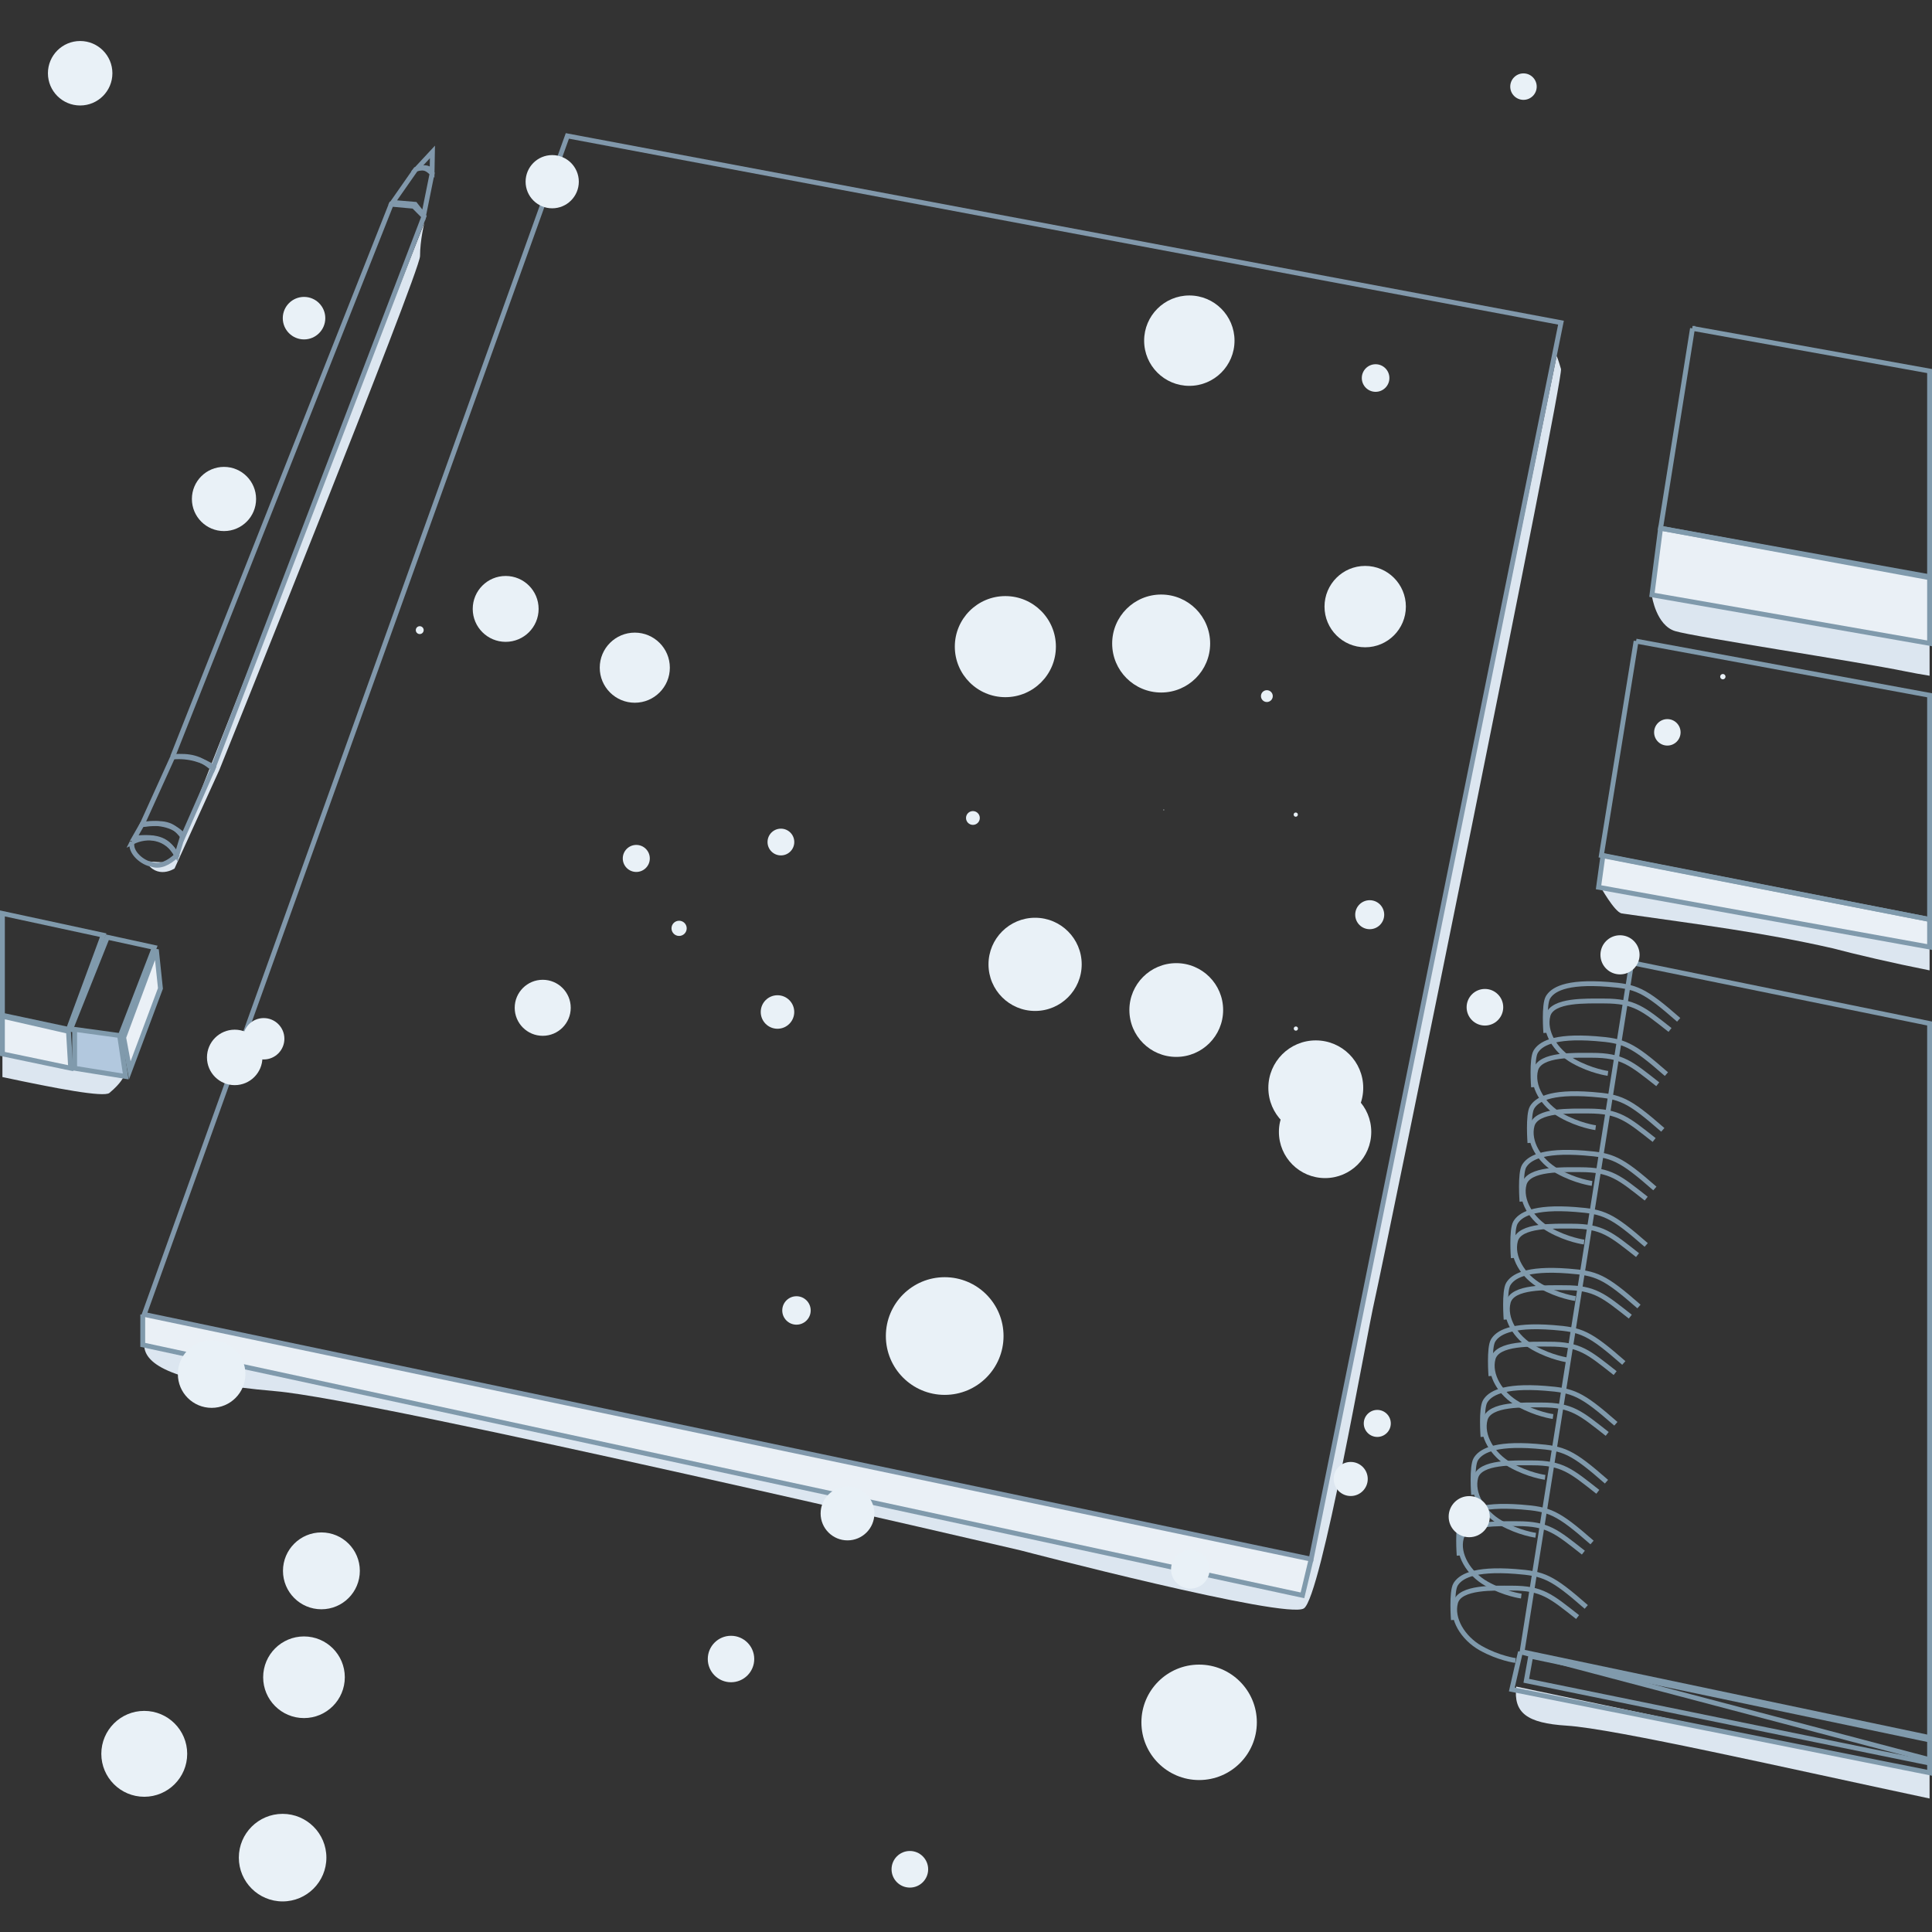 <?xml version="1.0" encoding="UTF-8" standalone="no"?>
<!-- Created with Inkscape (http://www.inkscape.org/) -->

<svg
   xmlns:dc="http://purl.org/dc/elements/1.1/"
   xmlns:cc="http://creativecommons.org/ns#"
   xmlns:rdf="http://www.w3.org/1999/02/22-rdf-syntax-ns#"
   xmlns:svg="http://www.w3.org/2000/svg"
   xmlns="http://www.w3.org/2000/svg"
   xmlns:sodipodi="http://sodipodi.sourceforge.net/DTD/sodipodi-0.dtd"
   xmlns:inkscape="http://www.inkscape.org/namespaces/inkscape"
   inkscape:version="0.48.5 r10040"
   version="1.1"
   id="svg3211"
   height="300"
   width="300"
   sodipodi:docname="cv_illustration.svg">
  <rect width="100%" height="100%" fill="#333333" stroke="none"/>
  <sodipodi:namedview
     id="base"
     pagecolor="#ffffff"
     bordercolor="#666666"
     borderopacity="1.0"
     inkscape:pageopacity="0.0"
     inkscape:pageshadow="2"
     inkscape:zoom="1.185"
     inkscape:cx="150"
     inkscape:cy="150"
     inkscape:document-units="px"
     inkscape:current-layer="layer1"
     showgrid="false"
     inkscape:window-width="1320"
     inkscape:window-height="917"
     inkscape:window-x="20"
     inkscape:window-y="21"
     inkscape:window-maximized="0" />
  <defs
     id="defs3213" />
  <g
     transform="translate(0,-752.362)"
     id="layer1"
     inkscape:groupmode="layer"
     inkscape:label="Layer 1">
    <path
       style="fill:#dce6f0;fill-opacity:1;stroke:none"
       d="m 22.615,886.101 c 1.794,2.923 4.485,1.124 4.485,1.124 l 6.952,-15.288 c 0,0 31.172,-77.339 31.172,-79.812 0,-2.473 0.673,-5.171 0.673,-5.171 l -38.573,98.023 -1.121,1.349 z"
       id="path8587"
       inkscape:connector-curvature="0" />
    <path
       style="fill:#dce6f0;fill-opacity:1;stroke:none"
       d="m 22.391,961.192 c 0,3.148 4.709,5.845 20.408,7.194 15.698,1.349 115.718,24.73 115.718,24.73 0,0 41.264,10.792 43.955,8.993 2.691,-1.799 9.643,-42.042 10.989,-47.887 1.346,-5.845 29.378,-142.987 28.929,-144.561 -0.449,-1.574 -0.673,-2.023 -0.673,-2.023 l -38.124,186.603 -1.57,5.845 z"
       id="path8585"
       inkscape:connector-curvature="0"
       sodipodi:nodetypes="cscssscccc" />
    <path
       inkscape:connector-curvature="0"
       style="fill:#dce6f0;fill-opacity:1;stroke:none"
       d="m 0.376,915.979 0,3.625 c 8.344,1.784 15.758,3.185 16.615,2.469 1.903,-1.59 2.213,-2.562 2.213,-2.562 L 0.376,915.979 z"
       id="path8571" />
    <path
       inkscape:connector-curvature="0"
       style="fill:#dce6f0;fill-opacity:1;stroke:none"
       d="m 235.442,1014.26 c -0.449,4.047 1.584,5.667 7.855,6.062 7.354,0.464 33.958,6.556 56.327,11.312 l 0,-3.906 -64.183,-13.469 z"
       id="path8559" />
    <path
       inkscape:connector-curvature="0"
       style="fill:#dce6f0;fill-opacity:1;stroke:none"
       d="m 256.514,844.948 c 0,0 0.669,4.507 3.585,5.406 2.915,0.899 28.254,4.707 35.879,6.281 1.085,0.224 2.337,0.446 3.647,0.656 l 0,-4.969 -43.11,-7.375 z"
       id="path8545" />
    <path
       inkscape:connector-curvature="0"
       style="fill:#dce6f0;fill-opacity:1;stroke:none"
       d="m 248.44,889.917 c 0,0 2.245,4.056 3.367,4.281 11.986,1.706 22.062,2.97 32.73,5.406 3.594,0.948 9.371,2.301 15.087,3.438 l 0,-3.656 -51.184,-9.469 z"
       id="path8551" />
    <path
       style="fill:#eaf0f6;fill-opacity:1;stroke:#809aac;stroke-width:0.753px;stroke-linecap:butt;stroke-linejoin:miter;stroke-opacity:1"
       d="m 22.166,956.471 0,4.721 180.08,38.894 1.346,-5.621"
       id="path8539"
       inkscape:connector-curvature="0" />
    <path
       style="fill:none;stroke:#8198ab;stroke-width:0.753px;stroke-linecap:butt;stroke-linejoin:miter;stroke-opacity:1"
       d="M 22.391,956.471 88.099,773.465 242.389,802.467 203.592,994.466 z"
       id="path8537"
       inkscape:connector-curvature="0" />
    <path
       inkscape:connector-curvature="0"
       style="fill:#eaf0f6;fill-opacity:1;stroke:#809aac;stroke-width:0.753px;stroke-linecap:butt;stroke-linejoin:miter;stroke-opacity:1"
       d="m 257.854,834.385 -1.34,10.344 43.11,7.531 0,-10.344 -41.77,-7.531 z"
       id="path8543" />
    <path
       inkscape:connector-curvature="0"
       style="fill:none;stroke:#809aac;stroke-width:0.753px;stroke-linecap:butt;stroke-linejoin:miter;stroke-opacity:1"
       d="m 262.81,803.354 -4.956,31.031 41.77,7.688 0,-32.094 -36.814,-6.625 z"
       id="path8541" />
    <path
       inkscape:connector-curvature="0"
       style="fill:#eaf0f6;fill-opacity:1;stroke:#809aac;stroke-width:0.753px;stroke-linecap:butt;stroke-linejoin:miter;stroke-opacity:1"
       d="m 248.908,885.198 -0.686,4.938 51.402,9.281 0,-4.281 -50.716,-9.938 z"
       id="path8549" />
    <path
       inkscape:connector-curvature="0"
       style="fill:none;stroke:#809aac;stroke-width:0.753px;stroke-linecap:butt;stroke-linejoin:miter;stroke-opacity:1"
       d="m 254.051,851.917 -5.393,33.281 50.966,9.938 0,-34.812 -45.573,-8.406 z"
       id="path8547" />
    <path
       inkscape:connector-curvature="0"
       style="fill:none;stroke:#809aac;stroke-width:0.753px;stroke-linecap:butt;stroke-linejoin:miter;stroke-opacity:1"
       d="m 253.365,901.854 -17.02,107 63.279,13.312 0,-110.875 -46.259,-9.438 z"
       id="path8553" />
    <path
       inkscape:connector-curvature="0"
       style="fill:none;stroke:#809aac;stroke-width:0.753px;stroke-linecap:butt;stroke-linejoin:miter;stroke-opacity:1"
       d="m 236.096,1008.854 -1.34,5.844 64.868,12.938 0,-2.031 -63.528,-16.75 z"
       id="path8555" />
    <path
       inkscape:connector-curvature="0"
       style="fill:none;stroke:#809aac;stroke-width:0.753px;stroke-linecap:butt;stroke-linejoin:miter;stroke-opacity:1"
       d="m 237.686,1009.542 -0.686,3.812 62.624,12.781 0,-3.594 -61.938,-13 z"
       id="path8557" />
    <path
       inkscape:connector-curvature="0"
       style="fill:#eaf0f6;fill-opacity:1;stroke:#809aac;stroke-width:0.753px;stroke-linecap:butt;stroke-linejoin:miter;stroke-opacity:1"
       d="m 0.376,910.167 0,5.844 10.598,2.219 -0.343,-5.719 -10.255,-2.344 z"
       id="path8563" />
    <path
       inkscape:connector-curvature="0"
       style="fill:none;stroke:#809aac;stroke-width:0.753px;stroke-linecap:butt;stroke-linejoin:miter;stroke-opacity:1"
       d="m 0.376,894.198 0,15.812 10.255,2.188 5.393,-14.625 -15.648,-3.375 z"
       id="path8561" />
    <path
       style="fill:none;stroke:#809aac;stroke-width:0.753px;stroke-linecap:butt;stroke-linejoin:miter;stroke-opacity:1"
       d="m 16.667,897.895 7.294,1.59 -5.392,13.99 -7.612,-1.272 z"
       id="path8565"
       inkscape:connector-curvature="0" />
    <path
       style="fill:#b2c8de;fill-opacity:1;stroke:#809aac;stroke-width:0.753px;stroke-linecap:butt;stroke-linejoin:miter;stroke-opacity:1"
       d="m 18.57,913.157 0.951,6.359 -7.929,-1.272 0,-6.041 z"
       id="path8567"
       inkscape:connector-curvature="0" />
    <path
       style="fill:#eaf0f6;fill-opacity:1;stroke:#809aac;stroke-width:0.753px;stroke-linecap:butt;stroke-linejoin:miter;stroke-opacity:1"
       d="m 19.205,913.475 5.074,-13.672 0.634,6.041 -4.757,12.718 z"
       id="path8569"
       inkscape:connector-curvature="0" />
    <path
       style="fill:none;stroke:#8198ab;stroke-width:0.753px;stroke-linecap:butt;stroke-linejoin:miter;stroke-opacity:1"
       d="m 26.816,869.842 33.935,-85.772 3.489,0.318 1.586,1.59 -32.779,85.733 c -2.002,-1.747 -3.556,-2.033 -6.231,-1.869 z"
       id="path8573"
       inkscape:connector-curvature="0"
       sodipodi:nodetypes="cccccc" />
    <path
       style="fill:none;stroke:#8198ab;stroke-width:0.753px;stroke-linecap:butt;stroke-linejoin:miter;stroke-opacity:1"
       d="m 60.976,783.791 3.582,-5.126 c 1.182,-0.463 1.804,-0.138 2.537,0.636 l -1.307,6.471 -1.325,-1.686 z"
       id="path8575"
       inkscape:connector-curvature="0"
       sodipodi:nodetypes="cccccc" />
    <path
       style="fill:none;stroke:#8198ab;stroke-width:0.753px;stroke-linecap:butt;stroke-linejoin:miter;stroke-opacity:1"
       d="m 64.801,778.479 2.348,-2.524 -0.054,3.028 c -0.54,-0.618 -0.968,-0.673 -2.294,-0.504 z"
       id="path8577"
       inkscape:connector-curvature="0"
       sodipodi:nodetypes="cccc" />
    <path
       style="fill:none;stroke:#8198ab;stroke-width:0.753px;stroke-linecap:butt;stroke-linejoin:miter;stroke-opacity:1"
       d="m 26.816,869.916 -4.757,10.492 c 3.348,-0.376 4.677,-0.302 6.343,1.908 l 4.757,-10.81 c -1.554,-1.092 -3.892,-1.847 -6.343,-1.59 z"
       id="path8579"
       inkscape:connector-curvature="0"
       sodipodi:nodetypes="ccccc" />
    <path
       style="fill:none;stroke:#8198ab;stroke-width:0.753px;stroke-linecap:butt;stroke-linejoin:miter;stroke-opacity:1"
       d="m 22.04,880.408 -1.195,2.094 c 3.772,-0.345 5.189,0.21 6.606,2.675 l 0.951,-3.16 c -1.448,-1.66 -4.242,-2.084 -6.362,-1.609 z"
       id="path8581"
       inkscape:connector-curvature="0"
       sodipodi:nodetypes="ccccc" />
    <path
       style="fill:none;stroke:#8198ab;stroke-width:0.753px;stroke-linecap:butt;stroke-linejoin:miter;stroke-opacity:1"
       d="m 20.508,883.138 c -0.375,1.628 1.717,3.257 3.024,3.424 1.269,0.475 2.649,-0.173 3.918,-1.384 -1.488,-2.833 -4.548,-3.273 -6.942,-2.039 z"
       id="path8583"
       inkscape:connector-curvature="0"
       sodipodi:nodetypes="cccc" />
    <path
       style="fill:none;stroke:#809aac;stroke-width:0.753px;stroke-linecap:butt;stroke-linejoin:miter;stroke-opacity:1"
       d="m 244.968,1003.459 c -4.149,-3.26 -5.494,-4.496 -10.204,-4.496 -2.803,0 -8.073,-0.225 -8.746,2.248 -0.673,2.473 1.121,5.508 3.925,7.082 2.803,1.574 5.382,1.911 5.382,1.911"
       id="path8589"
       inkscape:connector-curvature="0"
       sodipodi:nodetypes="csssc" />
    <path
       style="fill:none;stroke:#809aac;stroke-width:0.753px;stroke-linecap:butt;stroke-linejoin:miter;stroke-opacity:1"
       d="m 246.314,1001.885 c -5.382,-4.721 -6.616,-5.171 -10.989,-5.508 -6.708,-0.517 -8.634,0.899 -9.307,2.023 -0.673,1.124 -0.336,5.508 -0.336,5.508"
       id="path8591"
       inkscape:connector-curvature="0"
       sodipodi:nodetypes="cssc" />
    <path
       sodipodi:nodetypes="csssc"
       inkscape:connector-curvature="0"
       id="path8593"
       d="m 245.865,993.454 c -4.149,-3.26 -5.494,-4.496 -10.204,-4.496 -2.803,0 -8.073,-0.225 -8.746,2.248 -0.673,2.473 1.121,5.508 3.925,7.082 2.803,1.574 5.382,1.911 5.382,1.911"
       style="fill:none;stroke:#809aac;stroke-width:0.753px;stroke-linecap:butt;stroke-linejoin:miter;stroke-opacity:1" />
    <path
       sodipodi:nodetypes="cssc"
       inkscape:connector-curvature="0"
       id="path8595"
       d="m 247.211,991.88 c -5.382,-4.721 -6.616,-5.171 -10.989,-5.508 -6.708,-0.517 -8.634,0.899 -9.307,2.023 -0.673,1.124 -0.336,5.508 -0.336,5.508"
       style="fill:none;stroke:#809aac;stroke-width:0.753px;stroke-linecap:butt;stroke-linejoin:miter;stroke-opacity:1" />
    <path
       style="fill:none;stroke:#809aac;stroke-width:0.753px;stroke-linecap:butt;stroke-linejoin:miter;stroke-opacity:1"
       d="m 248.108,984.012 c -4.149,-3.26 -5.494,-4.496 -10.204,-4.496 -2.803,0 -8.073,-0.225 -8.746,2.248 -0.673,2.473 1.121,5.508 3.925,7.082 2.803,1.574 5.382,1.911 5.382,1.911"
       id="path8597"
       inkscape:connector-curvature="0"
       sodipodi:nodetypes="csssc" />
    <path
       style="fill:none;stroke:#809aac;stroke-width:0.753px;stroke-linecap:butt;stroke-linejoin:miter;stroke-opacity:1"
       d="m 249.453,982.438 c -5.382,-4.721 -6.616,-5.171 -10.989,-5.508 -6.708,-0.517 -8.634,0.899 -9.307,2.023 -0.673,1.124 -0.336,5.508 -0.336,5.508"
       id="path8599"
       inkscape:connector-curvature="0"
       sodipodi:nodetypes="cssc" />
    <path
       sodipodi:nodetypes="csssc"
       inkscape:connector-curvature="0"
       id="path8601"
       d="m 249.565,975.019 c -4.149,-3.26 -5.494,-4.496 -10.204,-4.496 -2.803,0 -8.073,-0.225 -8.746,2.248 -0.673,2.473 1.121,5.508 3.925,7.082 2.803,1.574 5.382,1.911 5.382,1.911"
       style="fill:none;stroke:#809aac;stroke-width:0.753px;stroke-linecap:butt;stroke-linejoin:miter;stroke-opacity:1" />
    <path
       sodipodi:nodetypes="cssc"
       inkscape:connector-curvature="0"
       id="path8603"
       d="m 250.911,973.445 c -5.382,-4.721 -6.616,-5.171 -10.989,-5.508 -6.708,-0.517 -8.634,0.899 -9.307,2.023 -0.673,1.124 -0.336,5.508 -0.336,5.508"
       style="fill:none;stroke:#809aac;stroke-width:0.753px;stroke-linecap:butt;stroke-linejoin:miter;stroke-opacity:1" />
    <path
       style="fill:none;stroke:#809aac;stroke-width:0.753px;stroke-linecap:butt;stroke-linejoin:miter;stroke-opacity:1"
       d="m 250.799,965.576 c -4.149,-3.26 -5.494,-4.496 -10.204,-4.496 -2.803,0 -8.073,-0.225 -8.746,2.248 -0.673,2.473 1.121,5.508 3.925,7.082 2.803,1.574 5.382,1.911 5.382,1.911"
       id="path8605"
       inkscape:connector-curvature="0"
       sodipodi:nodetypes="csssc" />
    <path
       style="fill:none;stroke:#809aac;stroke-width:0.753px;stroke-linecap:butt;stroke-linejoin:miter;stroke-opacity:1"
       d="m 252.144,964.002 c -5.382,-4.721 -6.616,-5.171 -10.989,-5.508 -6.708,-0.517 -8.634,0.899 -9.307,2.023 -0.673,1.124 -0.336,5.508 -0.336,5.508"
       id="path8607"
       inkscape:connector-curvature="0"
       sodipodi:nodetypes="cssc" />
    <path
       sodipodi:nodetypes="csssc"
       inkscape:connector-curvature="0"
       id="path8609"
       d="m 253.153,956.808 c -4.149,-3.26 -5.494,-4.496 -10.204,-4.496 -2.803,0 -8.073,-0.225 -8.746,2.248 -0.673,2.473 1.121,5.508 3.925,7.082 2.803,1.574 5.382,1.911 5.382,1.911"
       style="fill:none;stroke:#809aac;stroke-width:0.753px;stroke-linecap:butt;stroke-linejoin:miter;stroke-opacity:1" />
    <path
       sodipodi:nodetypes="cssc"
       inkscape:connector-curvature="0"
       id="path8611"
       d="m 254.499,955.234 c -5.382,-4.721 -6.616,-5.171 -10.989,-5.508 -6.708,-0.517 -8.634,0.899 -9.307,2.023 -0.673,1.124 -0.336,5.508 -0.336,5.508"
       style="fill:none;stroke:#809aac;stroke-width:0.753px;stroke-linecap:butt;stroke-linejoin:miter;stroke-opacity:1" />
    <path
       style="fill:none;stroke:#809aac;stroke-width:0.753px;stroke-linecap:butt;stroke-linejoin:miter;stroke-opacity:1"
       d="m 254.275,947.253 c -4.149,-3.26 -5.494,-4.496 -10.204,-4.496 -2.803,0 -8.073,-0.225 -8.746,2.248 -0.673,2.473 1.121,5.508 3.925,7.082 2.803,1.574 5.382,1.911 5.382,1.911"
       id="path8613"
       inkscape:connector-curvature="0"
       sodipodi:nodetypes="csssc" />
    <path
       style="fill:none;stroke:#809aac;stroke-width:0.753px;stroke-linecap:butt;stroke-linejoin:miter;stroke-opacity:1"
       d="m 255.62,945.679 c -5.382,-4.721 -6.616,-5.171 -10.989,-5.508 -6.708,-0.517 -8.634,0.899 -9.307,2.023 -0.673,1.124 -0.336,5.508 -0.336,5.508"
       id="path8615"
       inkscape:connector-curvature="0"
       sodipodi:nodetypes="cssc" />
    <path
       sodipodi:nodetypes="csssc"
       inkscape:connector-curvature="0"
       id="path8617"
       d="m 255.62,938.485 c -4.149,-3.26 -5.494,-4.496 -10.204,-4.496 -2.803,0 -8.073,-0.225 -8.746,2.248 -0.673,2.473 1.121,5.508 3.925,7.082 2.803,1.574 5.382,1.911 5.382,1.911"
       style="fill:none;stroke:#8199ab;stroke-width:0.753px;stroke-linecap:butt;stroke-linejoin:miter;stroke-opacity:1" />
    <path
       sodipodi:nodetypes="cssc"
       inkscape:connector-curvature="0"
       id="path8619"
       d="m 256.966,936.911 c -5.382,-4.721 -6.616,-5.171 -10.989,-5.508 -6.708,-0.517 -8.634,0.899 -9.307,2.023 -0.673,1.124 -0.336,5.508 -0.336,5.508"
       style="fill:none;stroke:#8199ab;stroke-width:0.753px;stroke-linecap:butt;stroke-linejoin:miter;stroke-opacity:1" />
    <path
       style="fill:none;stroke:#8199ab;stroke-width:0.753px;stroke-linecap:butt;stroke-linejoin:miter;stroke-opacity:1"
       d="m 256.854,929.38 c -4.149,-3.26 -5.494,-4.496 -10.204,-4.496 -2.803,0 -8.073,-0.225 -8.746,2.248 -0.673,2.473 1.121,5.508 3.925,7.082 2.803,1.574 5.382,1.911 5.382,1.911"
       id="path8621"
       inkscape:connector-curvature="0"
       sodipodi:nodetypes="csssc" />
    <path
       style="fill:none;stroke:#8199ab;stroke-width:0.753px;stroke-linecap:butt;stroke-linejoin:miter;stroke-opacity:1"
       d="m 258.199,927.806 c -5.382,-4.721 -6.616,-5.171 -10.989,-5.508 -6.708,-0.517 -8.634,0.899 -9.307,2.023 -0.673,1.124 -0.336,5.508 -0.336,5.508"
       id="path8623"
       inkscape:connector-curvature="0"
       sodipodi:nodetypes="cssc" />
    <path
       sodipodi:nodetypes="csssc"
       inkscape:connector-curvature="0"
       id="path8625"
       d="m 257.414,920.724 c -4.149,-3.26 -5.494,-4.496 -10.204,-4.496 -2.803,0 -8.073,-0.225 -8.746,2.248 -0.673,2.473 1.121,5.508 3.925,7.082 2.803,1.574 5.382,1.911 5.382,1.911"
       style="fill:none;stroke:#8199ab;stroke-width:0.753px;stroke-linecap:butt;stroke-linejoin:miter;stroke-opacity:1" />
    <path
       sodipodi:nodetypes="cssc"
       inkscape:connector-curvature="0"
       id="path8627"
       d="m 258.76,919.15 c -5.382,-4.721 -6.616,-5.171 -10.989,-5.508 -6.708,-0.517 -8.634,0.899 -9.307,2.023 -0.673,1.124 -0.336,5.508 -0.336,5.508"
       style="fill:none;stroke:#8199ab;stroke-width:0.753px;stroke-linecap:butt;stroke-linejoin:miter;stroke-opacity:1" />
    <path
       style="fill:none;stroke:#8199ab;stroke-width:0.753px;stroke-linecap:butt;stroke-linejoin:miter;stroke-opacity:1"
       d="m 259.321,912.293 c -4.149,-3.26 -5.494,-4.496 -10.204,-4.496 -2.803,0 -8.073,-0.225 -8.746,2.248 -0.673,2.473 1.121,5.508 3.925,7.082 2.803,1.574 5.382,1.911 5.382,1.911"
       id="path8629"
       inkscape:connector-curvature="0"
       sodipodi:nodetypes="csssc" />
    <path
       style="fill:none;stroke:#8199ab;stroke-width:0.753px;stroke-linecap:butt;stroke-linejoin:miter;stroke-opacity:1"
       d="m 260.666,910.72 c -5.382,-4.721 -6.616,-5.171 -10.989,-5.508 -6.708,-0.517 -8.634,0.899 -9.307,2.023 -0.673,1.124 -0.336,5.508 -0.336,5.508"
       id="path8631"
       inkscape:connector-curvature="0"
       sodipodi:nodetypes="cssc" />
    <path
       inkscape:tile-y0="78.604645"
       inkscape:tile-x0="43.72093"
       inkscape:tile-h="11.162793"
       inkscape:tile-w="11.162793"
       inkscape:tile-cy="84.186041"
       inkscape:tile-cx="49.302326"
       transform="matrix(0.229,0,0,0.229,1.157,744.457)"
       d="m 71.163,84.186 c 0,12.073 -9.787,21.86 -21.86,21.86 -12.073,0 -21.86,-9.787 -21.86,-21.86 0,-12.073 9.787,-21.86 21.86,-21.86 12.073,0 21.86,9.787 21.86,21.86 z"
       sodipodi:ry="21.860466"
       sodipodi:rx="21.860466"
       sodipodi:cy="84.186043"
       sodipodi:cx="49.302326"
       id="path3221"
       style="fill:#e9f1f7;fill-opacity:1;stroke:none"
       sodipodi:type="arc" />
    <path
       sodipodi:type="arc"
       style="fill:#e9f1f7;fill-opacity:1;stroke:none"
       id="use7783"
       sodipodi:cx="49.302326"
       sodipodi:cy="84.186043"
       sodipodi:rx="21.860466"
       sodipodi:ry="21.860466"
       d="m 71.163,84.186 c 0,12.073 -9.787,21.86 -21.86,21.86 -12.073,0 -21.86,-9.787 -21.86,-21.86 0,-12.073 9.787,-21.86 21.86,-21.86 12.073,0 21.86,9.787 21.86,21.86 z"
       transform="matrix(0.418,0,0,0.418,126.084,924.632)"
       inkscape:tile-x0="43.72093"
       inkscape:tile-y0="78.604645" />
    <path
       sodipodi:type="arc"
       style="fill:#e9f1f7;fill-opacity:1;stroke:none"
       id="use7785"
       sodipodi:cx="49.302326"
       sodipodi:cy="84.186043"
       sodipodi:rx="21.860466"
       sodipodi:ry="21.860466"
       d="m 71.163,84.186 c 0,12.073 -9.787,21.86 -21.86,21.86 -12.073,0 -21.86,-9.787 -21.86,-21.86 0,-12.073 9.787,-21.86 21.86,-21.86 12.073,0 21.86,9.787 21.86,21.86 z"
       transform="matrix(0.191,0,0,0.191,122.183,971.296)"
       inkscape:tile-x0="43.72093"
       inkscape:tile-y0="78.604645" />
    <path
       sodipodi:type="arc"
       style="fill:#e9f1f7;fill-opacity:1;stroke:none"
       id="use7787"
       sodipodi:cx="49.302326"
       sodipodi:cy="84.186043"
       sodipodi:rx="21.860466"
       sodipodi:ry="21.860466"
       d="m 71.163,84.186 c 0,12.073 -9.787,21.86 -21.86,21.86 -12.073,0 -21.86,-9.787 -21.86,-21.86 0,-12.073 9.787,-21.86 21.86,-21.86 12.073,0 21.86,9.787 21.86,21.86 z"
       transform="matrix(0.096,0,0,0.096,94.07,877.578)"
       inkscape:tile-x0="43.72093"
       inkscape:tile-y0="78.604645" />
    <path
       sodipodi:type="arc"
       style="fill:#e9f1f7;fill-opacity:1;stroke:none"
       id="use7789"
       sodipodi:cx="49.302326"
       sodipodi:cy="84.186043"
       sodipodi:rx="21.860466"
       sodipodi:ry="21.860466"
       d="m 71.163,84.186 c 0,12.073 -9.787,21.86 -21.86,21.86 -12.073,0 -21.86,-9.787 -21.86,-21.86 0,-12.073 9.787,-21.86 21.86,-21.86 12.073,0 21.86,9.787 21.86,21.86 z"
       transform="matrix(0.095,0,0,0.095,116.575,875.115)"
       inkscape:tile-x0="43.72093"
       inkscape:tile-y0="78.604645" />
    <path
       sodipodi:type="arc"
       style="fill:#e9f1f7;fill-opacity:1;stroke:none"
       id="use7793"
       sodipodi:cx="49.302326"
       sodipodi:cy="84.186043"
       sodipodi:rx="21.860466"
       sodipodi:ry="21.860466"
       d="m 71.163,84.186 c 0,12.073 -9.787,21.86 -21.86,21.86 -12.073,0 -21.86,-9.787 -21.86,-21.86 0,-12.073 9.787,-21.86 21.86,-21.86 12.073,0 21.86,9.787 21.86,21.86 z"
       transform="matrix(0.305,0,0,0.305,7.363,999.019)"
       inkscape:tile-x0="43.72093"
       inkscape:tile-y0="78.604645" />
    <path
       sodipodi:type="arc"
       style="fill:#e9f1f7;fill-opacity:1;stroke:none"
       id="use7795"
       sodipodi:cx="49.302326"
       sodipodi:cy="84.186043"
       sodipodi:rx="21.860466"
       sodipodi:ry="21.860466"
       d="m 71.163,84.186 c 0,12.073 -9.787,21.86 -21.86,21.86 -12.073,0 -21.86,-9.787 -21.86,-21.86 0,-12.073 9.787,-21.86 21.86,-21.86 12.073,0 21.86,9.787 21.86,21.86 z"
       transform="matrix(0.311,0,0,0.311,28.55,1014.633)"
       inkscape:tile-x0="43.72093"
       inkscape:tile-y0="78.604645" />
    <path
       sodipodi:type="arc"
       style="fill:#e9f1f7;fill-opacity:1;stroke:none"
       id="use7799"
       sodipodi:cx="49.302326"
       sodipodi:cy="84.186043"
       sodipodi:rx="21.860466"
       sodipodi:ry="21.860466"
       d="m 71.163,84.186 c 0,12.073 -9.787,21.86 -21.86,21.86 -12.073,0 -21.86,-9.787 -21.86,-21.86 0,-12.073 9.787,-21.86 21.86,-21.86 12.073,0 21.86,9.787 21.86,21.86 z"
       transform="matrix(0.249,0,0,0.249,86.294,835.076)"
       inkscape:tile-x0="43.72093"
       inkscape:tile-y0="78.604645" />
    <path
       sodipodi:type="arc"
       style="fill:#e9f1f7;fill-opacity:1;stroke:none"
       id="use7801"
       sodipodi:cx="49.302326"
       sodipodi:cy="84.186043"
       sodipodi:rx="21.860466"
       sodipodi:ry="21.860466"
       d="m 71.163,84.186 c 0,12.073 -9.787,21.86 -21.86,21.86 -12.073,0 -21.86,-9.787 -21.86,-21.86 0,-12.073 9.787,-21.86 21.86,-21.86 12.073,0 21.86,9.787 21.86,21.86 z"
       transform="matrix(0.359,0,0,0.359,138.412,822.548)"
       inkscape:tile-x0="43.72093"
       inkscape:tile-y0="78.604645" />
    <path
       sodipodi:type="arc"
       style="fill:#e9f1f7;fill-opacity:1;stroke:none"
       id="use7803"
       sodipodi:cx="49.302326"
       sodipodi:cy="84.186043"
       sodipodi:rx="21.860466"
       sodipodi:ry="21.860466"
       d="m 71.163,84.186 c 0,12.073 -9.787,21.86 -21.86,21.86 -12.073,0 -21.86,-9.787 -21.86,-21.86 0,-12.073 9.787,-21.86 21.86,-21.86 12.073,0 21.86,9.787 21.86,21.86 z"
       transform="matrix(0.228,0,0,0.228,23.54,810.649)"
       inkscape:tile-x0="43.72093"
       inkscape:tile-y0="78.604645" />
    <path
       sodipodi:type="arc"
       style="fill:#e9f1f7;fill-opacity:1;stroke:none"
       id="use7805"
       sodipodi:cx="49.302326"
       sodipodi:cy="84.186043"
       sodipodi:rx="21.860466"
       sodipodi:ry="21.860466"
       d="m 71.163,84.186 c 0,12.073 -9.787,21.86 -21.86,21.86 -12.073,0 -21.86,-9.787 -21.86,-21.86 0,-12.073 9.787,-21.86 21.86,-21.86 12.073,0 21.86,9.787 21.86,21.86 z"
       transform="matrix(0.29,0,0,0.29,32.905,988.391)"
       inkscape:tile-x0="43.72093"
       inkscape:tile-y0="78.604645" />
    <path
       sodipodi:type="arc"
       style="fill:#e9f1f7;fill-opacity:1;stroke:none"
       id="use7807"
       sodipodi:cx="49.302326"
       sodipodi:cy="84.186043"
       sodipodi:rx="21.860466"
       sodipodi:ry="21.860466"
       d="m 71.163,84.186 c 0,12.073 -9.787,21.86 -21.86,21.86 -12.073,0 -21.86,-9.787 -21.86,-21.86 0,-12.073 9.787,-21.86 21.86,-21.86 12.073,0 21.86,9.787 21.86,21.86 z"
       transform="matrix(0.234,0,0,0.234,66.984,827.213)"
       inkscape:tile-x0="43.72093"
       inkscape:tile-y0="78.604645" />
    <path
       sodipodi:type="arc"
       style="fill:#e9f1f7;fill-opacity:1;stroke:none"
       id="use7809"
       sodipodi:cx="49.302326"
       sodipodi:cy="84.186043"
       sodipodi:rx="21.860466"
       sodipodi:ry="21.860466"
       d="m 71.163,84.186 c 0,12.073 -9.787,21.86 -21.86,21.86 -12.073,0 -21.86,-9.787 -21.86,-21.86 0,-12.073 9.787,-21.86 21.86,-21.86 12.073,0 21.86,9.787 21.86,21.86 z"
       transform="matrix(0.197,0,0,0.197,26.732,899.972)"
       inkscape:tile-x0="43.72093"
       inkscape:tile-y0="78.604645" />
    <path
       sodipodi:type="arc"
       style="fill:#e9f1f7;fill-opacity:1;stroke:none"
       id="use7811"
       sodipodi:cx="49.302326"
       sodipodi:cy="84.186043"
       sodipodi:rx="21.860466"
       sodipodi:ry="21.860466"
       d="m 71.163,84.186 c 0,12.073 -9.787,21.86 -21.86,21.86 -12.073,0 -21.86,-9.787 -21.86,-21.86 0,-12.073 9.787,-21.86 21.86,-21.86 12.073,0 21.86,9.787 21.86,21.86 z"
       transform="matrix(0.094,0,0,0.094,231.93,757.899)"
       inkscape:tile-x0="43.72093"
       inkscape:tile-y0="78.604645" />
    <path
       sodipodi:type="arc"
       style="fill:#e9f1f7;fill-opacity:1;stroke:none"
       id="use7813"
       sodipodi:cx="49.302326"
       sodipodi:cy="84.186043"
       sodipodi:rx="21.860466"
       sodipodi:ry="21.860466"
       d="m 71.163,84.186 c 0,12.073 -9.787,21.86 -21.86,21.86 -12.073,0 -21.86,-9.787 -21.86,-21.86 0,-12.073 9.787,-21.86 21.86,-21.86 12.073,0 21.86,9.787 21.86,21.86 z"
       transform="matrix(0.139,0,0,0.139,244.701,888.925)"
       inkscape:tile-x0="43.72093"
       inkscape:tile-y0="78.604645" />
    <path
       sodipodi:type="arc"
       style="fill:#e9f1f7;fill-opacity:1;stroke:none"
       id="use7815"
       sodipodi:cx="49.302326"
       sodipodi:cy="84.186043"
       sodipodi:rx="21.860466"
       sodipodi:ry="21.860466"
       d="m 71.163,84.186 c 0,12.073 -9.787,21.86 -21.86,21.86 -12.073,0 -21.86,-9.787 -21.86,-21.86 0,-12.073 9.787,-21.86 21.86,-21.86 12.073,0 21.86,9.787 21.86,21.86 z"
       transform="matrix(0.165,0,0,0.165,105.376,996.083)"
       inkscape:tile-x0="43.72093"
       inkscape:tile-y0="78.604645" />
    <path
       sodipodi:type="arc"
       style="fill:#e9f1f7;fill-opacity:1;stroke:none"
       id="use7817"
       sodipodi:cx="49.302326"
       sodipodi:cy="84.186043"
       sodipodi:rx="21.860466"
       sodipodi:ry="21.860466"
       d="m 71.163,84.186 c 0,12.073 -9.787,21.86 -21.86,21.86 -12.073,0 -21.86,-9.787 -21.86,-21.86 0,-12.073 9.787,-21.86 21.86,-21.86 12.073,0 21.86,9.787 21.86,21.86 z"
       transform="matrix(0.348,0,0,0.348,163.147,822.992)"
       inkscape:tile-x0="43.72093"
       inkscape:tile-y0="78.604645" />
    <path
       sodipodi:type="arc"
       style="fill:#e9f1f7;fill-opacity:1;stroke:none"
       id="use7819"
       sodipodi:cx="49.302326"
       sodipodi:cy="84.186043"
       sodipodi:rx="21.860466"
       sodipodi:ry="21.860466"
       d="m 71.163,84.186 c 0,12.073 -9.787,21.86 -21.86,21.86 -12.073,0 -21.86,-9.787 -21.86,-21.86 0,-12.073 9.787,-21.86 21.86,-21.86 12.073,0 21.86,9.787 21.86,21.86 z"
       transform="matrix(0.273,0,0,0.273,36.448,973.3)"
       inkscape:tile-x0="43.72093"
       inkscape:tile-y0="78.604645" />
    <path
       sodipodi:type="arc"
       style="fill:#e9f1f7;fill-opacity:1;stroke:none"
       id="use7821"
       sodipodi:cx="49.302326"
       sodipodi:cy="84.186043"
       sodipodi:rx="21.860466"
       sodipodi:ry="21.860466"
       d="m 71.163,84.186 c 0,12.073 -9.787,21.86 -21.86,21.86 -12.073,0 -21.86,-9.787 -21.86,-21.86 0,-12.073 9.787,-21.86 21.86,-21.86 12.073,0 21.86,9.787 21.86,21.86 z"
       transform="matrix(0.098,0,0,0.098,208.771,802.812)"
       inkscape:tile-x0="43.72093"
       inkscape:tile-y0="78.604645" />
    <path
       sodipodi:type="arc"
       style="fill:#e9f1f7;fill-opacity:1;stroke:none"
       id="use7823"
       sodipodi:cx="49.302326"
       sodipodi:cy="84.186043"
       sodipodi:rx="21.860466"
       sodipodi:ry="21.860466"
       d="m 71.163,84.186 c 0,12.073 -9.787,21.86 -21.86,21.86 -12.073,0 -21.86,-9.787 -21.86,-21.86 0,-12.073 9.787,-21.86 21.86,-21.86 12.073,0 21.86,9.787 21.86,21.86 z"
       transform="matrix(0.13,0,0,0.13,224.169,897.823)"
       inkscape:tile-x0="43.72093"
       inkscape:tile-y0="78.604645" />
    <path
       sodipodi:type="arc"
       style="fill:#e9f1f7;fill-opacity:1;stroke:none"
       id="use7829"
       sodipodi:cx="49.302326"
       sodipodi:cy="84.186043"
       sodipodi:rx="21.860466"
       sodipodi:ry="21.860466"
       d="m 71.163,84.186 c 0,12.073 -9.787,21.86 -21.86,21.86 -12.073,0 -21.86,-9.787 -21.86,-21.86 0,-12.073 9.787,-21.86 21.86,-21.86 12.073,0 21.86,9.787 21.86,21.86 z"
       transform="matrix(0.119,0,0,0.119,114.861,899.486)"
       inkscape:tile-x0="43.72093"
       inkscape:tile-y0="78.604645" />
    <path
       sodipodi:type="arc"
       style="fill:#e9f1f7;fill-opacity:1;stroke:none"
       id="use7831"
       sodipodi:cx="49.302326"
       sodipodi:cy="84.186043"
       sodipodi:rx="21.860466"
       sodipodi:ry="21.860466"
       d="m 71.163,84.186 c 0,12.073 -9.787,21.86 -21.86,21.86 -12.073,0 -21.86,-9.787 -21.86,-21.86 0,-12.073 9.787,-21.86 21.86,-21.86 12.073,0 21.86,9.787 21.86,21.86 z"
       transform="matrix(0.321,0,0,0.321,168.852,778.236)"
       inkscape:tile-x0="43.72093"
       inkscape:tile-y0="78.604645" />
    <path
       sodipodi:type="arc"
       style="fill:#e9f1f7;fill-opacity:1;stroke:none"
       id="use7833"
       sodipodi:cx="49.302326"
       sodipodi:cy="84.186043"
       sodipodi:rx="21.860466"
       sodipodi:ry="21.860466"
       d="m 71.163,84.186 c 0,12.073 -9.787,21.86 -21.86,21.86 -12.073,0 -21.86,-9.787 -21.86,-21.86 0,-12.073 9.787,-21.86 21.86,-21.86 12.073,0 21.86,9.787 21.86,21.86 z"
       transform="matrix(0.054,0,0,0.054,102.788,891.968)"
       inkscape:tile-x0="43.72093"
       inkscape:tile-y0="78.604645" />
    <path
       sodipodi:type="arc"
       style="fill:#e9f1f7;fill-opacity:1;stroke:none"
       id="use7835"
       sodipodi:cx="49.302326"
       sodipodi:cy="84.186043"
       sodipodi:rx="21.860466"
       sodipodi:ry="21.860466"
       d="m 71.163,84.186 c 0,12.073 -9.787,21.86 -21.86,21.86 -12.073,0 -21.86,-9.787 -21.86,-21.86 0,-12.073 9.787,-21.86 21.86,-21.86 12.073,0 21.86,9.787 21.86,21.86 z"
       transform="matrix(0.189,0,0,0.189,76.428,764.664)"
       inkscape:tile-x0="43.72093"
       inkscape:tile-y0="78.604645" />
    <path
       sodipodi:type="arc"
       style="fill:#e9f1f7;fill-opacity:1;stroke:none"
       id="use7837"
       sodipodi:cx="49.302326"
       sodipodi:cy="84.186043"
       sodipodi:rx="21.860466"
       sodipodi:ry="21.860466"
       d="m 71.163,84.186 c 0,12.073 -9.787,21.86 -21.86,21.86 -12.073,0 -21.86,-9.787 -21.86,-21.86 0,-12.073 9.787,-21.86 21.86,-21.86 12.073,0 21.86,9.787 21.86,21.86 z"
       transform="matrix(0.049,0,0,0.049,148.658,875.253)"
       inkscape:tile-x0="43.72093"
       inkscape:tile-y0="78.604645" />
    <path
       sodipodi:type="arc"
       style="fill:#e9f1f7;fill-opacity:1;stroke:none"
       id="use7839"
       sodipodi:cx="49.302326"
       sodipodi:cy="84.186043"
       sodipodi:rx="21.860466"
       sodipodi:ry="21.860466"
       d="m 71.163,84.186 c 0,12.073 -9.787,21.86 -21.86,21.86 -12.073,0 -21.86,-9.787 -21.86,-21.86 0,-12.073 9.787,-21.86 21.86,-21.86 12.073,0 21.86,9.787 21.86,21.86 z"
       transform="matrix(0.146,0,0,0.146,220.941,975.577)"
       inkscape:tile-x0="43.72093"
       inkscape:tile-y0="78.604645" />
    <path
       sodipodi:type="arc"
       style="fill:#e9f1f7;fill-opacity:1;stroke:none"
       id="use7841"
       sodipodi:cx="49.302326"
       sodipodi:cy="84.186043"
       sodipodi:rx="21.860466"
       sodipodi:ry="21.860466"
       d="m 71.163,84.186 c 0,12.073 -9.787,21.86 -21.86,21.86 -12.073,0 -21.86,-9.787 -21.86,-21.86 0,-12.073 9.787,-21.86 21.86,-21.86 12.073,0 21.86,9.787 21.86,21.86 z"
       transform="matrix(0.042,0,0,0.042,194.647,856.917)"
       inkscape:tile-x0="43.72093"
       inkscape:tile-y0="78.604645" />
    <path
       sodipodi:type="arc"
       style="fill:#e9f1f7;fill-opacity:1;stroke:none"
       id="use7843"
       sodipodi:cx="49.302326"
       sodipodi:cy="84.186043"
       sodipodi:rx="21.860466"
       sodipodi:ry="21.860466"
       d="m 71.163,84.186 c 0,12.073 -9.787,21.86 -21.86,21.86 -12.073,0 -21.86,-9.787 -21.86,-21.86 0,-12.073 9.787,-21.86 21.86,-21.86 12.073,0 21.86,9.787 21.86,21.86 z"
       transform="matrix(0.028,0,0,0.028,63.796,847.851)"
       inkscape:tile-x0="43.72093"
       inkscape:tile-y0="78.604645" />
    <path
       sodipodi:type="arc"
       style="fill:#e9f1f7;fill-opacity:1;stroke:none"
       id="use7845"
       sodipodi:cx="49.302326"
       sodipodi:cy="84.186043"
       sodipodi:rx="21.860466"
       sodipodi:ry="21.860466"
       d="m 71.163,84.186 c 0,12.073 -9.787,21.86 -21.86,21.86 -12.073,0 -21.86,-9.787 -21.86,-21.86 0,-12.073 9.787,-21.86 21.86,-21.86 12.073,0 21.86,9.787 21.86,21.86 z"
       transform="matrix(0.24,0,0,0.24,21.031,945.522)"
       inkscape:tile-x0="43.72093"
       inkscape:tile-y0="78.604645" />
    <path
       sodipodi:type="arc"
       style="fill:#e9f1f7;fill-opacity:1;stroke:none"
       id="use7847"
       sodipodi:cx="49.302326"
       sodipodi:cy="84.186043"
       sodipodi:rx="21.860466"
       sodipodi:ry="21.860466"
       d="m 71.163,84.186 c 0,12.073 -9.787,21.86 -21.86,21.86 -12.073,0 -21.86,-9.787 -21.86,-21.86 0,-12.073 9.787,-21.86 21.86,-21.86 12.073,0 21.86,9.787 21.86,21.86 z"
       transform="matrix(0.137,0,0,0.137,178.08,984.516)"
       inkscape:tile-x0="43.72093"
       inkscape:tile-y0="78.604645" />
    <path
       sodipodi:type="arc"
       style="fill:#e9f1f7;fill-opacity:1;stroke:none"
       id="use7849"
       sodipodi:cx="49.302326"
       sodipodi:cy="84.186043"
       sodipodi:rx="21.860466"
       sodipodi:ry="21.860466"
       d="m 71.163,84.186 c 0,12.073 -9.787,21.86 -21.86,21.86 -12.073,0 -21.86,-9.787 -21.86,-21.86 0,-12.073 9.787,-21.86 21.86,-21.86 12.073,0 21.86,9.787 21.86,21.86 z"
       transform="matrix(0.103,0,0,0.103,207.609,885.726)"
       inkscape:tile-x0="43.72093"
       inkscape:tile-y0="78.604645" />
    <path
       sodipodi:type="arc"
       style="fill:#e9f1f7;fill-opacity:1;stroke:none"
       id="use7851"
       sodipodi:cx="49.302326"
       sodipodi:cy="84.186043"
       sodipodi:rx="21.860466"
       sodipodi:ry="21.860466"
       d="m 71.163,84.186 c 0,12.073 -9.787,21.86 -21.86,21.86 -12.073,0 -21.86,-9.787 -21.86,-21.86 0,-12.073 9.787,-21.86 21.86,-21.86 12.073,0 21.86,9.787 21.86,21.86 z"
       transform="matrix(0.094,0,0,0.094,254.27,858.166)"
       inkscape:tile-x0="43.72093"
       inkscape:tile-y0="78.604645" />
    <path
       sodipodi:type="arc"
       style="fill:#e9f1f7;fill-opacity:1;stroke:none"
       id="use7853"
       sodipodi:cx="49.302326"
       sodipodi:cy="84.186043"
       sodipodi:rx="21.860466"
       sodipodi:ry="21.860466"
       d="m 71.163,84.186 c 0,12.073 -9.787,21.86 -21.86,21.86 -12.073,0 -21.86,-9.787 -21.86,-21.86 0,-12.073 9.787,-21.86 21.86,-21.86 12.073,0 21.86,9.787 21.86,21.86 z"
       transform="matrix(0.331,0,0,0.331,144.41,874.24)"
       inkscape:tile-x0="43.72093"
       inkscape:tile-y0="78.604645" />
    <path
       sodipodi:type="arc"
       style="fill:#e9f1f7;fill-opacity:1;stroke:none"
       id="use7855"
       sodipodi:cx="49.302326"
       sodipodi:cy="84.186043"
       sodipodi:rx="21.860466"
       sodipodi:ry="21.860466"
       d="m 71.163,84.186 c 0,12.073 -9.787,21.86 -21.86,21.86 -12.073,0 -21.86,-9.787 -21.86,-21.86 0,-12.073 9.787,-21.86 21.86,-21.86 12.073,0 21.86,9.787 21.86,21.86 z"
       transform="matrix(0.333,0,0,0.333,166.231,881.164)"
       inkscape:tile-x0="43.72093"
       inkscape:tile-y0="78.604645" />
    <path
       sodipodi:type="arc"
       style="fill:#e9f1f7;fill-opacity:1;stroke:none"
       id="use7857"
       sodipodi:cx="49.302326"
       sodipodi:cy="84.186043"
       sodipodi:rx="21.860466"
       sodipodi:ry="21.860466"
       d="m 71.163,84.186 c 0,12.073 -9.787,21.86 -21.86,21.86 -12.073,0 -21.86,-9.787 -21.86,-21.86 0,-12.073 9.787,-21.86 21.86,-21.86 12.073,0 21.86,9.787 21.86,21.86 z"
       transform="matrix(0.337,0,0,0.337,187.7,892.911)"
       inkscape:tile-x0="43.72093"
       inkscape:tile-y0="78.604645" />
    <path
       sodipodi:type="arc"
       style="fill:#e9f1f7;fill-opacity:1;stroke:none"
       id="use7861"
       sodipodi:cx="49.302326"
       sodipodi:cy="84.186043"
       sodipodi:rx="21.860466"
       sodipodi:ry="21.860466"
       d="m 71.163,84.186 c 0,12.073 -9.787,21.86 -21.86,21.86 -12.073,0 -21.86,-9.787 -21.86,-21.86 0,-12.073 9.787,-21.86 21.86,-21.86 12.073,0 21.86,9.787 21.86,21.86 z"
       transform="matrix(0.121,0,0,0.121,203.772,971.831)"
       inkscape:tile-x0="43.72093"
       inkscape:tile-y0="78.604645" />
    <path
       sodipodi:type="arc"
       style="fill:#e9f1f7;fill-opacity:1;stroke:none"
       id="use7863"
       sodipodi:cx="49.302326"
       sodipodi:cy="84.186043"
       sodipodi:rx="21.860466"
       sodipodi:ry="21.860466"
       d="m 71.163,84.186 c 0,12.073 -9.787,21.86 -21.86,21.86 -12.073,0 -21.86,-9.787 -21.86,-21.86 0,-12.073 9.787,-21.86 21.86,-21.86 12.073,0 21.86,9.787 21.86,21.86 z"
       transform="matrix(0.019,0,0,0.019,266.586,855.835)"
       inkscape:tile-x0="43.72093"
       inkscape:tile-y0="78.604645" />
    <path
       sodipodi:type="arc"
       style="fill:#e9f1f7;fill-opacity:1;stroke:none"
       id="use7865"
       sodipodi:cx="49.302326"
       sodipodi:cy="84.186043"
       sodipodi:rx="21.860466"
       sodipodi:ry="21.860466"
       d="m 71.163,84.186 c 0,12.073 -9.787,21.86 -21.86,21.86 -12.073,0 -21.86,-9.787 -21.86,-21.86 0,-12.073 9.787,-21.86 21.86,-21.86 12.073,0 21.86,9.787 21.86,21.86 z"
       transform="matrix(0.101,0,0,0.101,118.697,947.346)"
       inkscape:tile-x0="43.72093"
       inkscape:tile-y0="78.604645" />
    <path
       sodipodi:type="arc"
       style="fill:#e9f1f7;fill-opacity:1;stroke:none"
       id="use7867"
       sodipodi:cx="49.302326"
       sodipodi:cy="84.186043"
       sodipodi:rx="21.860466"
       sodipodi:ry="21.860466"
       d="m 71.163,84.186 c 0,12.073 -9.787,21.86 -21.86,21.86 -12.073,0 -21.86,-9.787 -21.86,-21.86 0,-12.073 9.787,-21.86 21.86,-21.86 12.073,0 21.86,9.787 21.86,21.86 z"
       transform="matrix(0.13,0,0,0.13,134.873,1031.68)"
       inkscape:tile-x0="43.72093"
       inkscape:tile-y0="78.604645" />
    <path
       sodipodi:type="arc"
       style="fill:#e9f1f7;fill-opacity:1;stroke:none"
       id="use7869"
       sodipodi:cx="49.302326"
       sodipodi:cy="84.186043"
       sodipodi:rx="21.860466"
       sodipodi:ry="21.860466"
       d="m 71.163,84.186 c 0,12.073 -9.787,21.86 -21.86,21.86 -12.073,0 -21.86,-9.787 -21.86,-21.86 0,-12.073 9.787,-21.86 21.86,-21.86 12.073,0 21.86,9.787 21.86,21.86 z"
       transform="matrix(0.328,0,0,0.328,189.587,900.512)"
       inkscape:tile-x0="43.72093"
       inkscape:tile-y0="78.604645" />
    <path
       sodipodi:type="arc"
       style="fill:#e9f1f7;fill-opacity:1;stroke:none"
       id="use7871"
       sodipodi:cx="49.302326"
       sodipodi:cy="84.186043"
       sodipodi:rx="21.860466"
       sodipodi:ry="21.860466"
       d="m 71.163,84.186 c 0,12.073 -9.787,21.86 -21.86,21.86 -12.073,0 -21.86,-9.787 -21.86,-21.86 0,-12.073 9.787,-21.86 21.86,-21.86 12.073,0 21.86,9.787 21.86,21.86 z"
       transform="matrix(0.199,0,0,0.199,74.462,892.099)"
       inkscape:tile-x0="43.72093"
       inkscape:tile-y0="78.604645" />
    <path
       sodipodi:type="arc"
       style="fill:#e9f1f7;fill-opacity:1;stroke:none"
       id="use7873"
       sodipodi:cx="49.302326"
       sodipodi:cy="84.186043"
       sodipodi:rx="21.860466"
       sodipodi:ry="21.860466"
       d="m 71.163,84.186 c 0,12.073 -9.787,21.86 -21.86,21.86 -12.073,0 -21.86,-9.787 -21.86,-21.86 0,-12.073 9.787,-21.86 21.86,-21.86 12.073,0 21.86,9.787 21.86,21.86 z"
       transform="matrix(0.147,0,0,0.147,33.699,901.286)"
       inkscape:tile-x0="43.72093"
       inkscape:tile-y0="78.604645" />
    <path
       sodipodi:type="arc"
       style="fill:#e9f1f7;fill-opacity:1;stroke:none"
       id="use7875"
       sodipodi:cx="49.302326"
       sodipodi:cy="84.186043"
       sodipodi:rx="21.860466"
       sodipodi:ry="21.860466"
       d="m 71.163,84.186 c 0,12.073 -9.787,21.86 -21.86,21.86 -12.073,0 -21.86,-9.787 -21.86,-21.86 0,-12.073 9.787,-21.86 21.86,-21.86 12.073,0 21.86,9.787 21.86,21.86 z"
       transform="matrix(0.015,0,0,0.015,200.465,877.593)"
       inkscape:tile-x0="43.72093"
       inkscape:tile-y0="78.604645" />
    <path
       sodipodi:type="arc"
       style="fill:#e9f1f7;fill-opacity:1;stroke:none"
       id="use7877"
       sodipodi:cx="49.302326"
       sodipodi:cy="84.186043"
       sodipodi:rx="21.860466"
       sodipodi:ry="21.860466"
       d="m 71.163,84.186 c 0,12.073 -9.787,21.86 -21.86,21.86 -12.073,0 -21.86,-9.787 -21.86,-21.86 0,-12.073 9.787,-21.86 21.86,-21.86 12.073,0 21.86,9.787 21.86,21.86 z"
       transform="matrix(0.41,0,0,0.41,165.985,985.288)"
       inkscape:tile-x0="43.72093"
       inkscape:tile-y0="78.604645" />
    <path
       sodipodi:type="arc"
       style="fill:#e9f1f7;fill-opacity:1;stroke:none"
       id="use7879"
       sodipodi:cx="49.302326"
       sodipodi:cy="84.186043"
       sodipodi:rx="21.860466"
       sodipodi:ry="21.860466"
       d="m 71.163,84.186 c 0,12.073 -9.787,21.86 -21.86,21.86 -12.073,0 -21.86,-9.787 -21.86,-21.86 0,-12.073 9.787,-21.86 21.86,-21.86 12.073,0 21.86,9.787 21.86,21.86 z"
       transform="matrix(0.151,0,0,0.151,39.766,789.054)"
       inkscape:tile-x0="43.72093"
       inkscape:tile-y0="78.604645" />
    <path
       sodipodi:type="arc"
       style="fill:#e9f1f7;fill-opacity:1;stroke:none"
       id="use7881"
       sodipodi:cx="49.302326"
       sodipodi:cy="84.186043"
       sodipodi:rx="21.860466"
       sodipodi:ry="21.860466"
       d="m 71.163,84.186 c 0,12.073 -9.787,21.86 -21.86,21.86 -12.073,0 -21.86,-9.787 -21.86,-21.86 0,-12.073 9.787,-21.86 21.86,-21.86 12.073,0 21.86,9.787 21.86,21.86 z"
       transform="matrix(0.289,0,0,0.289,197.738,822.225)"
       inkscape:tile-x0="43.72093"
       inkscape:tile-y0="78.604645" />
    <path
       sodipodi:type="arc"
       style="fill:#e9f1f7;fill-opacity:1;stroke:none"
       id="use7883"
       sodipodi:cx="49.302326"
       sodipodi:cy="84.186043"
       sodipodi:rx="21.860466"
       sodipodi:ry="21.860466"
       d="m 71.163,84.186 c 0,12.073 -9.787,21.86 -21.86,21.86 -12.073,0 -21.86,-9.787 -21.86,-21.86 0,-12.073 9.787,-21.86 21.86,-21.86 12.073,0 21.86,9.787 21.86,21.86 z"
       transform="matrix(0.096,0,0,0.096,209.131,965.309)"
       inkscape:tile-x0="43.72093"
       inkscape:tile-y0="78.604645" />
    <path
       sodipodi:type="arc"
       style="fill:#e9f1f7;fill-opacity:1;stroke:none"
       id="use7885"
       sodipodi:cx="49.302326"
       sodipodi:cy="84.186043"
       sodipodi:rx="21.860466"
       sodipodi:ry="21.860466"
       d="m 71.163,84.186 c 0,12.073 -9.787,21.86 -21.86,21.86 -12.073,0 -21.86,-9.787 -21.86,-21.86 0,-12.073 9.787,-21.86 21.86,-21.86 12.073,0 21.86,9.787 21.86,21.86 z"
       transform="matrix(0.003,0,0,0.003,180.561,877.87)"
       inkscape:tile-x0="43.72093"
       inkscape:tile-y0="78.604645" />
    <path
       sodipodi:type="arc"
       style="fill:#e9f1f7;fill-opacity:1;stroke:none"
       id="use7887"
       sodipodi:cx="49.302326"
       sodipodi:cy="84.186043"
       sodipodi:rx="21.860466"
       sodipodi:ry="21.860466"
       d="m 71.163,84.186 c 0,12.073 -9.787,21.86 -21.86,21.86 -12.073,0 -21.86,-9.787 -21.86,-21.86 0,-12.073 9.787,-21.86 21.86,-21.86 12.073,0 21.86,9.787 21.86,21.86 z"
       transform="matrix(0.015,0,0,0.015,200.484,910.816)"
       inkscape:tile-x0="43.72093"
       inkscape:tile-y0="78.604645" />
  </g>
</svg>
